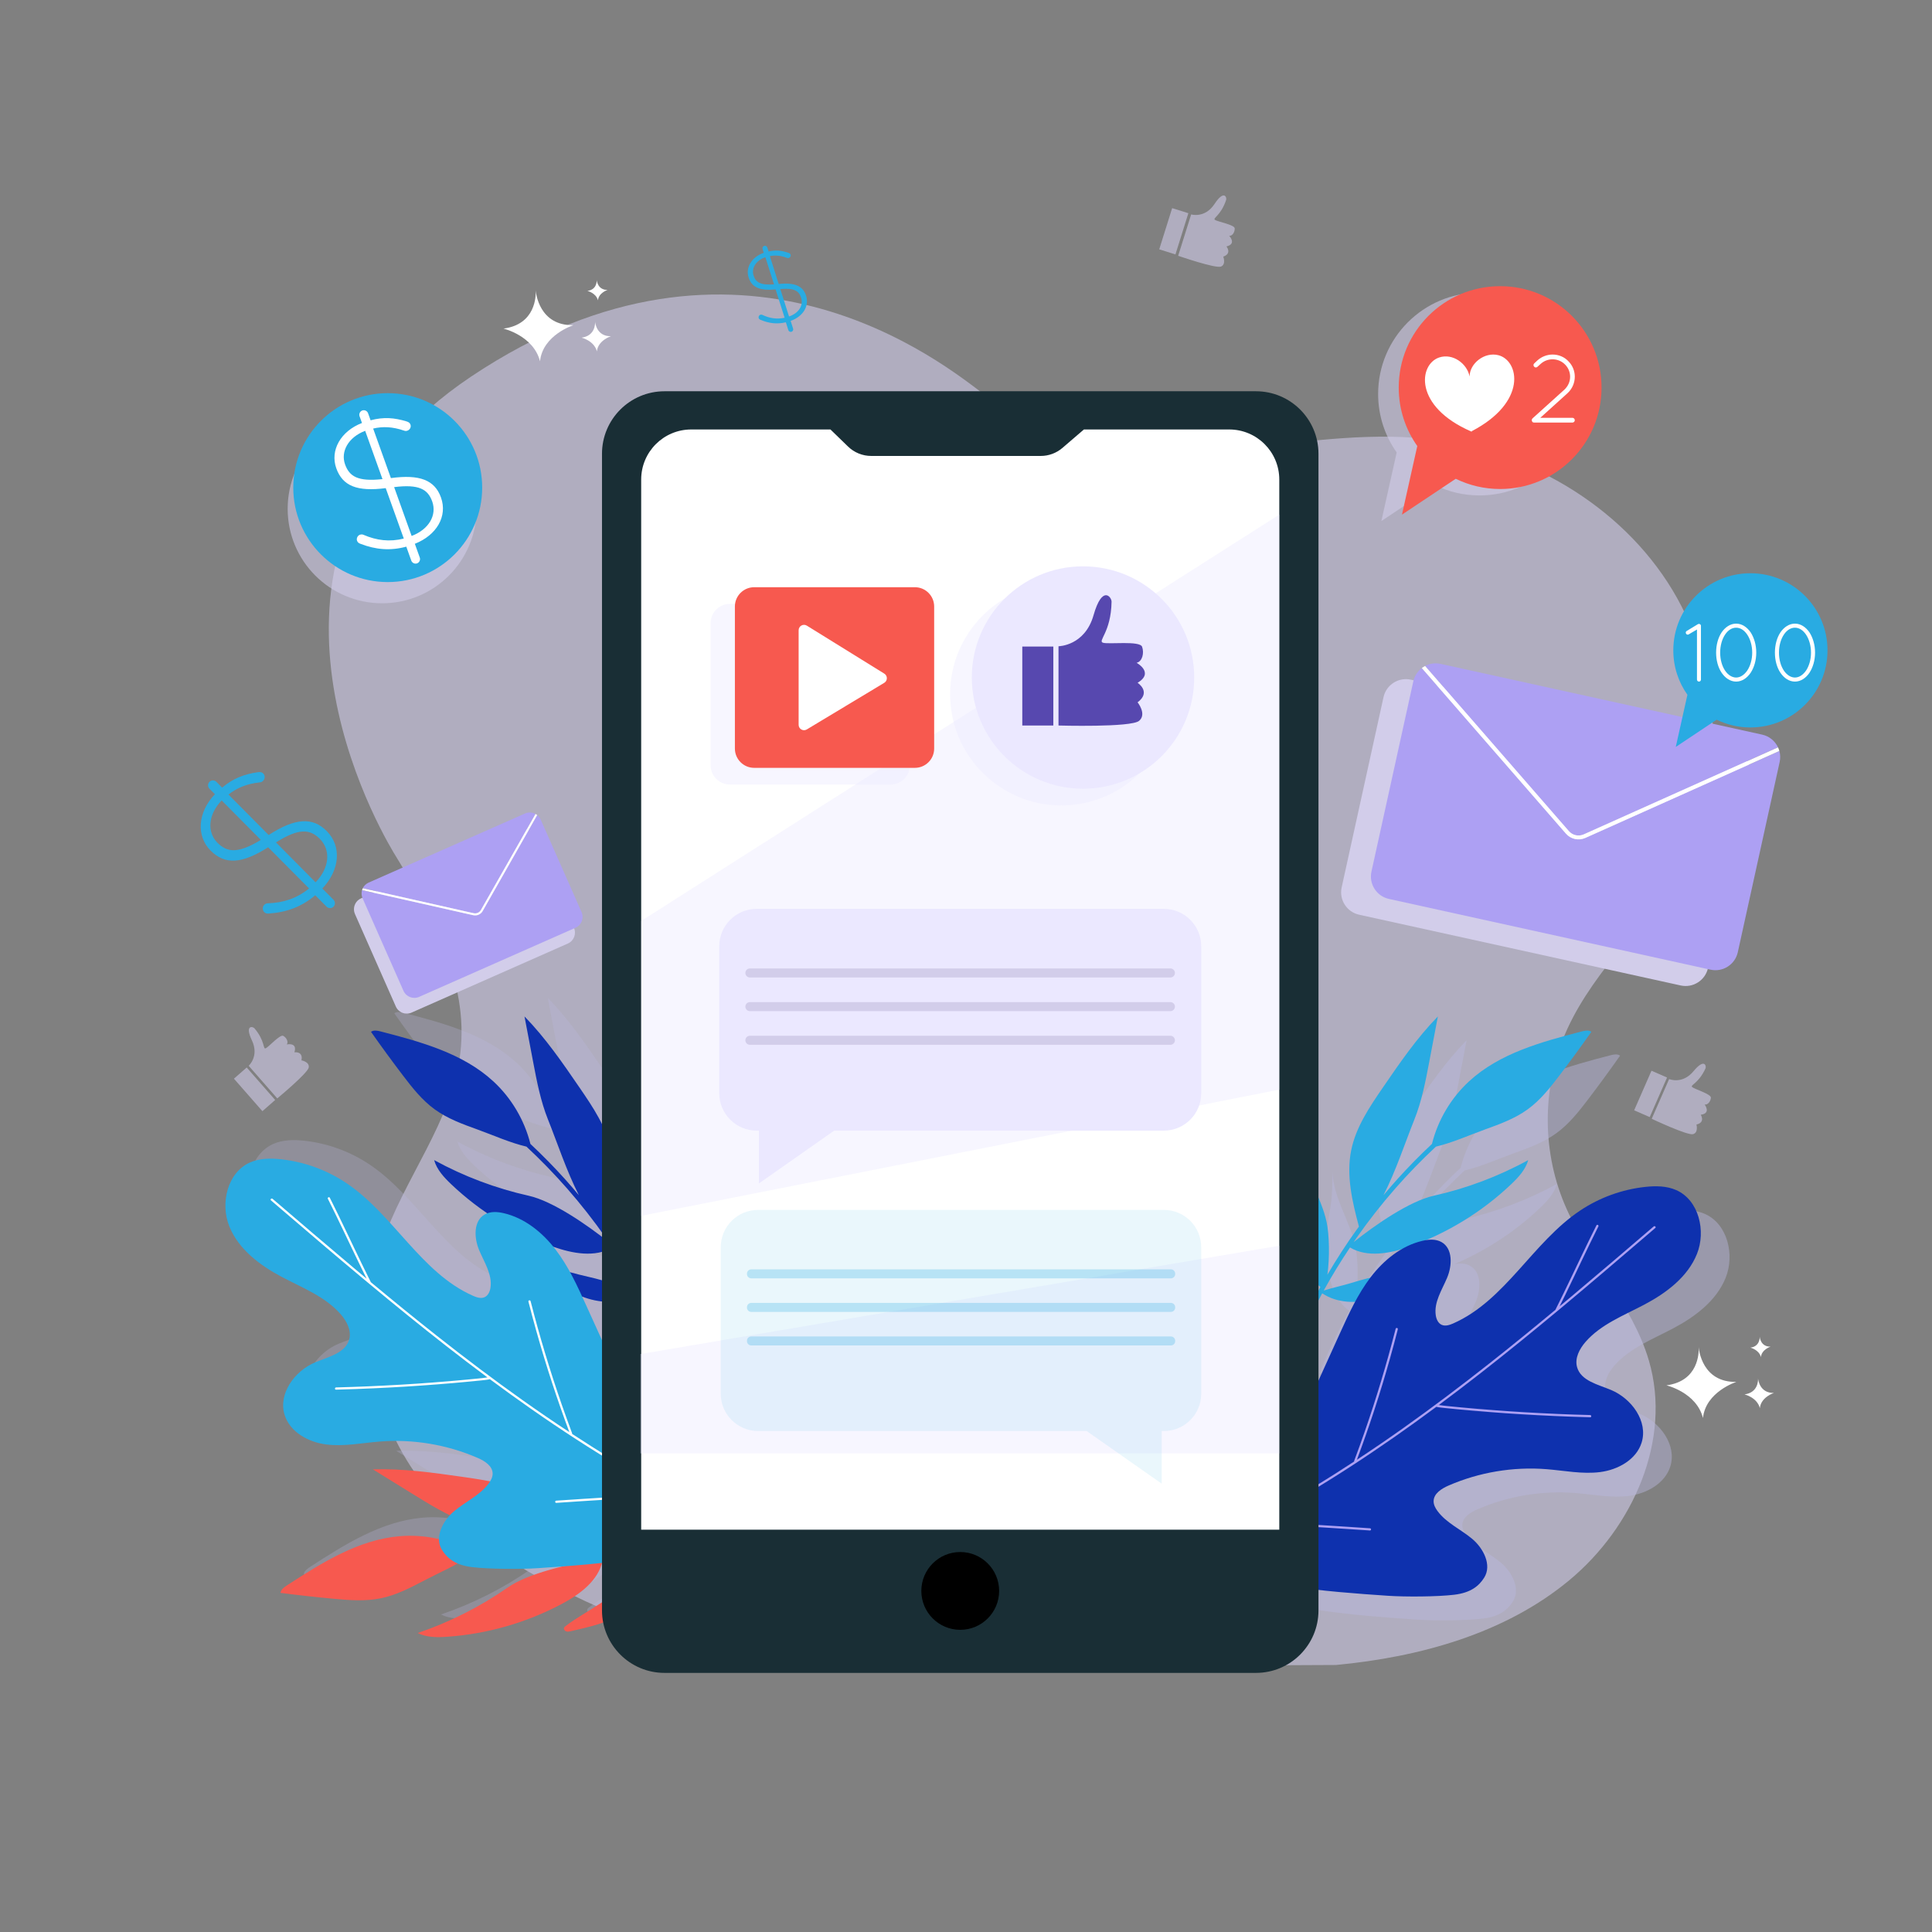 <?xml version="1.0" encoding="utf-8"?>
<!-- Generator: Adobe Illustrator 16.0.0, SVG Export Plug-In . SVG Version: 6.00 Build 0)  -->
<!DOCTYPE svg PUBLIC "-//W3C//DTD SVG 1.1//EN" "http://www.w3.org/Graphics/SVG/1.1/DTD/svg11.dtd">
<svg version="1.1" id="OBJECTS" xmlns="http://www.w3.org/2000/svg" xmlns:xlink="http://www.w3.org/1999/xlink" x="0px" y="0px"
	 width="500px" height="500px" viewBox="0 0 500 500" enable-background="new 0 0 500 500" xml:space="preserve">
<rect x="0" y="0" width="500" height="500" fill="#808080" stroke="none"/>
<g>
	<g opacity="0.59">
		<path fill="#D2CDEA" d="M435.105,223.548c12.344-22.522,10.447-51.393-3.583-72.928c-14.029-21.536-39.288-35.384-65.46-37.327
			c-32.233-2.394-66.73,11.606-95.86-1.981c-4.946-2.308-14.684-8.6-15.287-9.054c-10.712-8.08-63.368-51.311-132.92-4.846
			c-64.339,42.982-26.276,112.863-20.208,123.098c9.999,16.349,19.532,33.483,17.352,51.992
			c-2.088,17.718-14.642,32.522-20.346,49.478c-6.823,20.279-3.056,43.625,9.824,60.878c10.623,14.23,26.513,23.895,42.828,31.502
			c23.716,11.059,49.804,18.594,76.082,17.096l118.222-0.558c21.72-2.048,43.78-8.148,60.376-21.931s26.563-36.396,20.625-56.784
			c-4.294-14.743-15.928-26.414-21.87-40.604c-6.032-14.406-5.737-31.204,0.798-45.418
			C412.871,250.512,426.814,238.676,435.105,223.548z"/>
	</g>
	<g>
		<path opacity="0.46" fill="#BAB6DD" d="M441.236,314.165c-2.49-1.1-5.323-1.119-8.029-0.825
			c-5.989,0.65-11.814,2.765-16.825,6.108c-12.27,8.187-19.361,23.269-32.856,29.223c-0.956,0.422-2.07,0.79-3.018,0.349
			c-0.902-0.42-1.354-1.455-1.502-2.438c-0.514-3.392,1.59-6.543,2.924-9.703s1.537-7.581-1.449-9.269
			c-1.204-0.68-2.645-0.711-4.029-0.49c8.135-3.467,15.654-8.378,22.065-14.469c1.874-1.78,3.718-3.765,4.42-6.251
			c-7.676,4.206-15.946,7.323-24.488,9.23c-6.226,1.391-15.146,7.559-20.692,11.993c0.246-0.357,0.483-0.721,0.731-1.076
			c3.117-4.452,6.477-8.733,10.06-12.821c3.311-3.777,6.818-7.38,10.49-10.808c4.318-1.021,8.476-2.916,12.644-4.419
			c3.861-1.393,7.78-2.815,11.103-5.226c3.271-2.373,5.812-5.596,8.257-8.813c2.813-3.7,5.558-7.453,8.233-11.254
			c-0.698-0.512-1.667-0.317-2.505-0.1c-10.395,2.694-21.243,5.629-29.142,12.903c-4.685,4.315-8.062,10.025-9.607,16.202
			c-3.126,2.926-6.13,5.981-8.994,9.163c-1.211,1.345-2.388,2.72-3.55,4.107c3.222-6.31,5.563-13.521,7.981-19.55
			c1.925-4.801,2.901-9.92,3.867-15.001c0.741-3.903,1.483-7.807,2.225-11.71c-5.434,5.563-9.858,12.015-14.255,18.43
			c-3.446,5.03-6.972,10.239-8.178,16.217c-1.321,6.546,0.279,13.269,2.004,19.744c-0.169,0.231-0.345,0.458-0.513,0.691
			c-2.737,3.803-5.286,7.739-7.657,11.781c0.644-4.477,0.493-10.453-0.194-13.654c-1.409-6.557-5.749-12.438-5.864-19.145
			c-0.153,3.401-0.039,6.058-0.569,9.056c-0.979,5.533-1.53,11.224-0.574,16.76c0.667,3.865,2.286,7.849,5.409,10.124
			c-2.48,4.474-4.741,9.068-6.743,13.775c-0.269,0.63-0.533,1.263-0.793,1.896c-0.124,0.301,0.134,0.662,0.421,0.74
			c0.346,0.096,0.616-0.118,0.74-0.421c2.013-4.9,4.303-9.686,6.834-14.339c2.469,1.664,5.481,2.313,8.504,2.21
			c-1.416,2.638-2.668,5.376-3.905,8.104c-2.935,6.469-5.868,12.938-8.803,19.406c-0.813,1.793-1.998,3.853-3.964,3.954
			c-2.223,0.113-3.645-2.409-3.912-4.619c-0.582-4.806,1.616-9.685,0.726-14.443c-0.193-1.034-0.559-2.085-1.324-2.807
			c-2.016-1.898-5.331-0.526-7.496,1.199c-6.267,4.994-10.363,12.299-12.81,19.928c-2.447,7.63-7.631,24.711-2.938,35.619
			c16.591,7.135,36.971,8.645,52.953,9.726c4.415,0.298,12.771,0.265,17.163-0.272c4.25-0.521,6.354-2.242,7.723-4.419
			c2.047-3.254-0.185-7.606-3.137-10.068c-2.951-2.463-6.68-4.089-8.953-7.188c-0.543-0.74-1.003-1.598-0.999-2.515
			c0.009-1.986,2.05-3.276,3.872-4.067c7.936-3.449,16.724-4.917,25.35-4.236c4.627,0.366,9.267,1.338,13.871,0.751
			c4.604-0.587,9.355-3.198,10.739-7.629c1.72-5.502-2.59-11.398-7.908-13.62c-3.403-1.422-7.84-2.378-8.805-5.938
			c-0.622-2.293,0.624-4.688,2.183-6.482c3.981-4.584,9.912-6.851,15.278-9.692c5.667-3.002,11.167-7.124,13.566-13.071
			C448.989,324.762,447.104,316.755,441.236,314.165z M357.042,338.231c-1.831,0.57-4.896,1.242-7.034,1.931
			c2.102-3.814,4.377-7.532,6.803-11.148c3.914,2.333,8.868,1.786,13.374,0.44c-3.098,1.79-5.796,4.343-7.985,7.196
			c-0.046,0.06-0.088,0.123-0.134,0.184C360.536,337.207,359.137,337.579,357.042,338.231z"/>
		<g>
			<g>
				<path fill="#29ABE2" d="M409.339,266.938c-10.395,2.694-21.242,5.63-29.141,12.904c-4.685,4.314-8.063,10.024-9.608,16.202
					c-3.125,2.925-6.129,5.98-8.993,9.162c-1.211,1.345-2.389,2.72-3.551,4.107c3.222-6.31,5.563-13.52,7.981-19.55
					c1.926-4.801,2.902-9.92,3.867-15.001c0.742-3.903,1.483-7.807,2.226-11.71c-5.434,5.564-9.859,12.015-14.256,18.431
					c-3.446,5.029-6.972,10.238-8.178,16.216c-1.321,6.546,0.279,13.269,2.004,19.744c-0.169,0.231-0.345,0.459-0.513,0.691
					c-2.737,3.803-5.286,7.739-7.656,11.781c0.644-4.477,0.493-10.453-0.195-13.653c-1.409-6.558-5.748-12.439-5.863-19.145
					c-0.154,3.401-0.04,6.058-0.57,9.056c-0.978,5.532-1.529,11.223-0.574,16.759c0.667,3.865,2.286,7.849,5.409,10.124
					c-2.48,4.474-4.741,9.068-6.743,13.775c-0.269,0.63-0.532,1.263-0.793,1.896c-0.123,0.301,0.134,0.662,0.421,0.74
					c0.346,0.096,0.617-0.118,0.741-0.42c2.012-4.9,4.302-9.687,6.833-14.34c3.829,2.58,8.968,2.731,13.421,1.396
					c4.671-1.399,8.766-4.217,12.774-6.992c0.331-0.229,0.677-0.476,0.844-0.841s0.07-0.884-0.302-1.036
					c-0.19-0.079-0.406-0.047-0.61-0.012c-3.458,0.599-6.784,1.792-10.197,2.61c-3.457,0.828-5.012,1.14-8.504,2.227
					c-1.831,0.57-4.895,1.243-7.034,1.931c2.103-3.814,4.377-7.532,6.803-11.148c4.487,2.675,10.341,1.565,15.319-0.194
					c9.798-3.463,18.854-9.012,26.388-16.169c1.873-1.779,3.717-3.765,4.419-6.251c-7.675,4.206-15.946,7.324-24.488,9.23
					c-6.226,1.391-15.146,7.559-20.691,11.993c0.245-0.357,0.482-0.721,0.73-1.076c3.117-4.452,6.477-8.733,10.06-12.82
					c3.311-3.778,6.818-7.381,10.491-10.808c4.317-1.021,8.475-2.917,12.643-4.42c3.861-1.393,7.78-2.815,11.103-5.226
					c3.271-2.373,5.813-5.596,8.257-8.813c2.813-3.7,5.559-7.452,8.233-11.254C411.146,266.526,410.177,266.721,409.339,266.938z"/>
			</g>
			<g>
				<g>
					<path fill="#0E31AE" d="M306.266,403.261c-4.694-10.908,0.489-27.989,2.937-35.619c2.446-7.629,6.544-14.934,12.81-19.928
						c2.165-1.726,5.48-3.098,7.497-1.198c0.766,0.721,1.131,1.771,1.324,2.806c0.89,4.759-1.309,9.638-0.727,14.444
						c0.268,2.209,1.689,4.732,3.912,4.618c1.967-0.101,3.15-2.161,3.964-3.954c2.935-6.469,5.869-12.938,8.803-19.406
						c2.29-5.048,4.609-10.146,7.984-14.542c3.375-4.397,7.952-8.095,13.35-9.356c1.643-0.385,3.463-0.514,4.932,0.315
						c2.987,1.688,2.783,6.108,1.449,9.269s-3.437,6.312-2.924,9.703c0.149,0.984,0.6,2.019,1.502,2.438
						c0.948,0.442,2.062,0.073,3.018-0.349c13.495-5.954,20.587-21.036,32.856-29.223c5.012-3.343,10.836-5.458,16.825-6.108
						c2.707-0.294,5.539-0.274,8.03,0.825c5.866,2.591,7.753,10.597,5.354,16.544c-2.399,5.946-7.899,10.068-13.566,13.07
						c-5.366,2.842-11.296,5.108-15.278,9.692c-1.559,1.794-2.804,4.189-2.183,6.482c0.966,3.56,5.401,4.516,8.805,5.938
						c5.318,2.223,9.628,8.119,7.909,13.62c-1.385,4.431-6.136,7.042-10.74,7.629s-9.244-0.385-13.871-0.75
						c-8.626-0.682-17.414,0.787-25.35,4.235c-1.821,0.791-3.863,2.081-3.872,4.067c-0.004,0.918,0.456,1.774,0.999,2.515
						c2.274,3.1,6.002,4.725,8.953,7.188c2.952,2.463,5.185,6.814,3.138,10.068c-1.37,2.178-3.474,3.899-7.723,4.419
						c-4.393,0.537-12.749,0.571-17.164,0.272C343.235,411.906,322.855,410.396,306.266,403.261"/>
				</g>
				<path fill="#ADA0F3" d="M427.973,317.404c-7.033,6.027-14.066,12.055-21.162,18.01c-1.06,0.89-2.123,1.773-3.187,2.659
					c0.481-0.965,0.963-1.93,1.435-2.899c0.705-1.446,1.401-2.896,2.097-4.348c0.701-1.466,1.401-2.934,2.103-4.399
					c0.696-1.456,1.395-2.912,2.1-4.363c0.675-1.392,1.356-2.78,2.05-4.162c0.084-0.167,0.168-0.334,0.252-0.501
					c0.167-0.331-0.342-0.6-0.509-0.269c-0.691,1.371-1.37,2.749-2.043,4.13c-0.704,1.446-1.401,2.896-2.096,4.348
					c-0.702,1.466-1.401,2.934-2.103,4.399c-0.696,1.456-1.396,2.912-2.1,4.364c-0.676,1.391-1.357,2.779-2.051,4.161
					c-0.075,0.15-0.15,0.301-0.227,0.451c-5.675,4.719-11.394,9.385-17.189,13.954c-7.237,5.706-14.592,11.267-22.11,16.598
					c-3.973,2.817-7.995,5.565-12.064,8.241c1.574-4.224,3.069-8.476,4.471-12.759c1.454-4.442,2.813-8.915,4.078-13.415
					c0.709-2.522,1.388-5.054,2.037-7.592c0.092-0.359-0.47-0.482-0.562-0.124c-1.158,4.528-2.411,9.032-3.759,13.508
					c-1.342,4.453-2.776,8.877-4.304,13.27c-0.86,2.473-1.75,4.936-2.668,7.388c-0.024,0.063-0.029,0.131-0.019,0.193
					c-3.393,2.22-6.814,4.396-10.281,6.499c-7.762,4.712-15.718,9.103-23.833,13.177c-0.491-2.616-0.869-5.255-1.126-7.905
					c-0.264-2.73-0.402-5.475-0.415-8.219c-0.012-2.749,0.101-5.499,0.342-8.237c0.241-2.733,0.606-5.456,1.092-8.157
					c0.49-2.734,1.104-5.447,1.832-8.128c0.091-0.336,0.185-0.671,0.279-1.006c0.101-0.356-0.462-0.479-0.562-0.123
					c-0.761,2.688-1.408,5.41-1.931,8.155c-0.519,2.723-0.916,5.469-1.188,8.227c-0.271,2.749-0.419,5.511-0.438,8.273
					c-0.02,2.78,0.091,5.562,0.33,8.332c0.241,2.779,0.611,5.547,1.109,8.292c0.046,0.257,0.095,0.513,0.143,0.768
					c-0.229,0.114-0.453,0.235-0.683,0.349c-1.056,0.525-2.115,1.045-3.177,1.559c-0.332,0.161-0.02,0.645,0.31,0.484
					c1.312-0.635,2.61-1.294,3.913-1.946c0.016-0.002,0.032,0,0.047-0.004c0.05-0.016,0.087-0.044,0.116-0.077
					c2.845-1.425,5.676-2.876,8.479-4.38c1.96,0.137,3.921,0.268,5.881,0.394c1.923,0.124,3.847,0.244,5.77,0.363
					c1.905,0.117,3.81,0.233,5.715,0.351c1.919,0.118,3.838,0.237,5.757,0.36c1.957,0.125,3.914,0.254,5.871,0.389
					c0.254,0.018,0.509,0.035,0.763,0.054c0.155,0.011,0.28-0.161,0.272-0.303c-0.009-0.171-0.146-0.261-0.302-0.272
					c-1.975-0.138-3.949-0.269-5.924-0.396c-1.924-0.124-3.847-0.244-5.771-0.362c-1.904-0.118-3.809-0.233-5.714-0.351
					c-1.919-0.118-3.839-0.237-5.758-0.36c-1.876-0.12-3.752-0.245-5.627-0.374c3.975-2.147,7.909-4.368,11.795-6.674
					c7.983-4.736,15.767-9.807,23.377-15.12c3.645-2.545,7.248-5.147,10.819-7.794c0.769,0.174,1.568,0.241,2.35,0.324
					c0.967,0.104,1.935,0.194,2.902,0.286c2.786,0.266,5.575,0.508,8.365,0.728c2.791,0.219,5.584,0.414,8.378,0.586
					c2.795,0.172,5.59,0.32,8.387,0.444c2.797,0.125,5.595,0.226,8.393,0.304c0.352,0.01,0.703,0.019,1.055,0.027
					c0.369,0.01,0.339-0.564-0.03-0.574c-2.785-0.071-5.57-0.166-8.354-0.283c-2.797-0.119-5.593-0.261-8.388-0.427
					c-2.781-0.165-5.562-0.353-8.34-0.564s-5.556-0.447-8.33-0.706c-1.089-0.102-2.177-0.205-3.265-0.314
					c-0.829-0.083-1.662-0.169-2.485-0.301c3.643-2.708,7.25-5.463,10.828-8.256c6.658-5.199,13.211-10.532,19.706-15.935
					c0.027-0.015,0.052-0.035,0.074-0.062c0.575-0.479,1.154-0.954,1.729-1.435c7.08-5.911,14.093-11.902,21.097-17.903
					c0.866-0.742,1.732-1.484,2.599-2.228C428.677,317.554,428.251,317.166,427.973,317.404z"/>
			</g>
		</g>
	</g>
	<g>
		<path opacity="0.28" fill="#BAB6DD" d="M195.332,355.69c-2.447-7.63-6.544-14.935-12.81-19.929
			c-2.06-1.642-5.159-2.956-7.191-1.446c-1.015-2.043-2.07-4.065-3.176-6.061c3.123-2.275,4.742-6.259,5.409-10.124
			c0.955-5.537,0.403-11.228-0.574-16.76c-0.53-2.998-0.416-5.654-0.57-9.056c-0.116,6.706-4.455,12.588-5.864,19.145
			c-0.688,3.201-0.838,9.178-0.195,13.654c-2.371-4.042-4.919-7.979-7.657-11.781c-0.167-0.233-0.344-0.46-0.512-0.692
			c1.724-6.475,3.325-13.197,2.003-19.744c-1.206-5.977-4.731-11.186-8.178-16.216c-4.396-6.415-8.822-12.866-14.255-18.43
			c0.742,3.903,1.483,7.806,2.225,11.709c0.966,5.082,1.942,10.201,3.868,15.002c2.418,6.029,4.76,13.24,7.981,19.55
			c-1.162-1.388-2.34-2.763-3.551-4.108c-2.864-3.181-5.868-6.236-8.993-9.162c-1.546-6.177-4.924-11.887-9.608-16.202
			c-7.898-7.274-18.747-10.209-29.141-12.903c-0.838-0.218-1.807-0.412-2.505,0.1c2.675,3.801,5.42,7.554,8.233,11.254
			c2.445,3.217,4.987,6.438,8.257,8.812c3.322,2.411,7.241,3.834,11.103,5.227c4.168,1.503,8.325,3.398,12.643,4.419
			c3.672,3.428,7.18,7.03,10.491,10.808c3.583,4.088,6.942,8.368,10.059,12.821c0.249,0.355,0.486,0.719,0.731,1.075
			c-5.545-4.434-14.466-10.603-20.692-11.992c-8.542-1.907-16.813-5.024-24.488-9.23c0.703,2.486,2.546,4.471,4.419,6.251
			c2.9,2.755,6.03,5.266,9.336,7.517c-0.222,0.081-0.439,0.176-0.648,0.294c-2.987,1.688-2.784,6.107-1.449,9.268
			s3.437,6.312,2.924,9.703c-0.149,0.984-0.6,2.019-1.502,2.439c-0.948,0.441-2.062,0.072-3.018-0.35
			c-13.495-5.953-20.587-21.036-32.856-29.222c-5.011-3.344-10.836-5.459-16.825-6.109c-2.707-0.294-5.54-0.274-8.03,0.825
			c-5.866,2.591-7.753,10.597-5.354,16.544c2.399,5.946,7.899,10.068,13.566,13.07c5.366,2.843,11.296,5.108,15.279,9.692
			c1.558,1.794,2.804,4.189,2.182,6.482c-0.965,3.56-5.401,4.516-8.805,5.938c-5.318,2.223-9.628,8.119-7.909,13.62
			c1.385,4.431,6.136,7.042,10.74,7.629c4.604,0.587,9.244-0.385,13.871-0.75c8.626-0.682,17.414,0.787,25.35,4.235
			c1.822,0.792,3.863,2.081,3.872,4.067c0.003,0.719-0.281,1.398-0.664,2.016c-2.352-0.487-4.746-0.839-7.112-1.175
			c-7.7-1.096-15.445-2.193-23.218-1.948c3.378,2.091,6.756,4.183,10.135,6.273c3.196,1.979,6.413,3.962,9.789,5.601
			c-1.619,1.743-2.804,4.021-2.803,6.195c-3.337-0.777-6.791-1.059-10.206-0.77c-10.7,0.906-20.194,6.919-29.205,12.76
			c-0.727,0.471-1.525,1.053-1.62,1.913c4.61,0.598,9.231,1.109,13.86,1.537c4.023,0.372,8.116,0.676,12.075-0.131
			c4.022-0.82,7.719-2.747,11.354-4.652c2.816-1.476,5.775-2.814,8.58-4.371c1.012,0.433,2.205,0.763,3.667,0.941
			c4.392,0.537,12.749,0.571,17.164,0.272c2.034-0.138,4.14-0.282,6.298-0.444c-5.348,1.296-10.819,3.109-14.139,5.426
			c-7.178,5.008-15.065,8.997-23.353,11.812c2.308,1.163,5.017,1.146,7.594,0.967c10.367-0.716,20.576-3.641,29.75-8.522
			c4.484-2.387,9.063-5.779,10.349-10.587c0.725-0.077,1.453-0.158,2.183-0.241c3.618,0.6,7.215,1.321,10.779,2.188
			c-1.953,1.112-4.519,2.916-6.177,3.88c-3.161,1.84-4.441,2.775-7.388,4.763c-2.91,1.963-6.037,3.608-8.815,5.753
			c-0.164,0.127-0.333,0.265-0.404,0.458c-0.139,0.377,0.178,0.799,0.561,0.922c0.382,0.124,0.797,0.036,1.189-0.053
			c4.754-1.08,9.599-2.194,13.787-4.69c3.994-2.381,7.355-6.271,8.041-10.836c5.141,1.278,10.216,2.824,15.188,4.653
			c0.307,0.112,0.647,0.057,0.811-0.262c0.136-0.265,0.044-0.698-0.262-0.811c-0.643-0.237-1.288-0.469-1.933-0.697
			c-4.823-1.705-9.737-3.145-14.71-4.34c0.091-0.812,0.062-1.623-0.034-2.432c8.149-1.405,16.268-3.461,23.639-6.631
			C202.961,380.4,197.778,363.319,195.332,355.69z M174.461,335.272c-0.392,0.627-0.624,1.363-0.761,2.097
			c-0.89,4.759,1.308,9.638,0.726,14.444c-0.268,2.209-1.689,4.732-3.912,4.618c-1.966-0.101-3.15-2.161-3.964-3.954
			c-2.934-6.469-5.869-12.938-8.803-19.406c-0.349-0.769-0.7-1.538-1.054-2.307c0.52,0.195,1.045,0.379,1.58,0.539
			c4.454,1.335,9.592,1.184,13.421-1.396C172.657,331.675,173.571,333.468,174.461,335.272z M164.5,318.042
			c2.426,3.616,4.701,7.334,6.803,11.147c-2.139-0.688-5.203-1.359-7.034-1.93c-3.492-1.087-5.046-1.398-8.503-2.228
			c-0.738-0.177-1.471-0.376-2.203-0.578c-1.131-2.062-2.366-4.059-3.799-5.925c-0.171-0.224-0.348-0.443-0.525-0.663
			C154.205,319.614,160.03,320.707,164.5,318.042z M171.135,399.571c-1.026-0.221-2.055-0.427-3.084-0.627
			c0.615-0.082,1.233-0.175,1.85-0.264C170.316,398.991,170.729,399.294,171.135,399.571z"/>
		<g>
			<g>
				<path fill="#0E31AE" d="M98.521,266.938c10.395,2.694,21.243,5.63,29.141,12.904c4.685,4.314,8.062,10.024,9.608,16.202
					c3.125,2.925,6.129,5.98,8.994,9.162c1.211,1.345,2.388,2.72,3.55,4.107c-3.222-6.31-5.563-13.52-7.981-19.55
					c-1.926-4.801-2.902-9.92-3.868-15.001c-0.741-3.903-1.483-7.807-2.225-11.71c5.433,5.564,9.859,12.015,14.255,18.431
					c3.447,5.029,6.972,10.238,8.178,16.216c1.321,6.546-0.279,13.269-2.003,19.744c0.169,0.231,0.345,0.459,0.512,0.691
					c2.738,3.803,5.286,7.739,7.657,11.781c-0.644-4.477-0.493-10.453,0.195-13.653c1.409-6.558,5.749-12.439,5.864-19.145
					c0.154,3.401,0.04,6.058,0.57,9.056c0.978,5.532,1.53,11.223,0.574,16.759c-0.667,3.865-2.287,7.849-5.409,10.124
					c2.48,4.474,4.741,9.068,6.743,13.775c0.268,0.63,0.533,1.263,0.792,1.896c0.124,0.301-0.134,0.662-0.42,0.74
					c-0.346,0.096-0.617-0.118-0.741-0.42c-2.012-4.9-4.302-9.687-6.833-14.34c-3.829,2.58-8.967,2.731-13.421,1.396
					c-4.67-1.399-8.765-4.217-12.774-6.992c-0.331-0.229-0.676-0.476-0.843-0.841c-0.167-0.365-0.071-0.884,0.301-1.036
					c0.191-0.079,0.407-0.047,0.61-0.012c3.459,0.599,6.784,1.792,10.198,2.61c3.457,0.828,5.011,1.14,8.503,2.227
					c1.832,0.57,4.895,1.243,7.035,1.931c-2.103-3.814-4.377-7.532-6.803-11.148c-4.487,2.675-10.34,1.565-15.319-0.194
					c-9.798-3.463-18.853-9.012-26.387-16.169c-1.874-1.779-3.717-3.765-4.42-6.251c7.676,4.206,15.946,7.324,24.489,9.23
					c6.226,1.391,15.146,7.559,20.692,11.993c-0.246-0.357-0.483-0.721-0.731-1.076c-3.117-4.452-6.477-8.733-10.059-12.82
					c-3.311-3.778-6.818-7.381-10.491-10.808c-4.318-1.021-8.475-2.917-12.644-4.42c-3.861-1.393-7.78-2.815-11.103-5.226
					c-3.27-2.373-5.812-5.596-8.257-8.813c-2.813-3.7-5.558-7.452-8.233-11.254C96.715,266.526,97.684,266.721,98.521,266.938z"/>
			</g>
			<g>
				<path fill="#F7594F" d="M74.214,410.327c9.011-5.841,18.505-11.854,29.205-12.759c6.346-0.537,12.837,0.832,18.436,3.867
					c4.269-0.327,8.55-0.477,12.831-0.438c1.81,0.017,3.619,0.078,5.427,0.159c-6.828-1.89-13.725-5.036-19.804-7.328
					c-4.84-1.825-9.273-4.565-13.671-7.288c-3.378-2.091-6.756-4.182-10.135-6.273c7.773-0.244,15.519,0.854,23.218,1.948
					c6.037,0.858,12.258,1.78,17.479,4.931c5.718,3.45,9.592,9.174,13.199,14.82c0.285,0.032,0.571,0.056,0.856,0.09
					c4.653,0.552,9.277,1.334,13.858,2.317c-3.734-2.551-8.038-6.7-9.932-9.371c-3.881-5.47-5.284-12.643-10.148-17.26
					c2.611,2.186,4.492,4.064,7.06,5.7c4.739,3.018,9.306,6.457,12.741,10.902c2.398,3.104,4.24,6.989,3.807,10.829
					c4.973,1.194,9.888,2.634,14.71,4.339c0.646,0.229,1.291,0.461,1.933,0.697c0.306,0.112,0.398,0.546,0.262,0.811
					c-0.164,0.319-0.504,0.375-0.811,0.262c-4.972-1.828-10.047-3.375-15.188-4.653c-0.686,4.566-4.047,8.456-8.041,10.836
					c-4.188,2.497-9.032,3.611-13.787,4.69c-0.392,0.089-0.807,0.178-1.189,0.054c-0.383-0.124-0.699-0.545-0.561-0.923
					c0.071-0.193,0.241-0.331,0.404-0.457c2.779-2.146,5.906-3.79,8.816-5.753c2.947-1.988,4.227-2.923,7.388-4.763
					c1.658-0.965,4.224-2.769,6.177-3.881c-4.232-1.027-8.509-1.864-12.814-2.52c-1.061,5.115-5.834,8.68-10.497,11.16
					c-9.174,4.882-19.383,7.807-29.75,8.523c-2.578,0.178-5.287,0.195-7.595-0.967c8.288-2.815,16.175-6.805,23.354-11.813
					c5.231-3.649,15.807-6.057,22.823-7.147c-0.429-0.061-0.857-0.131-1.287-0.188c-5.389-0.712-10.814-1.128-16.249-1.25
					c-5.021-0.112-10.048,0.038-15.056,0.429c-3.67,2.493-7.877,4.276-11.802,6.332c-3.636,1.905-7.333,3.833-11.355,4.652
					c-3.959,0.807-8.052,0.503-12.075,0.131c-4.629-0.427-9.25-0.939-13.859-1.536C72.689,411.381,73.488,410.798,74.214,410.327z"
					/>
			</g>
			<g>
				<g>
					<path fill="#29ABE2" d="M192.247,396.111c4.694-10.908-0.49-27.989-2.937-35.618c-2.447-7.63-6.544-14.935-12.81-19.928
						c-2.166-1.726-5.481-3.098-7.497-1.199c-0.766,0.722-1.131,1.772-1.324,2.806c-0.89,4.76,1.308,9.638,0.727,14.444
						c-0.268,2.21-1.689,4.732-3.913,4.618c-1.966-0.101-3.15-2.16-3.964-3.953c-2.934-6.469-5.869-12.938-8.803-19.407
						c-2.29-5.047-4.609-10.145-7.984-14.542c-3.375-4.396-7.952-8.095-13.349-9.356c-1.643-0.384-3.463-0.514-4.932,0.316
						c-2.987,1.688-2.783,6.108-1.449,9.269c1.334,3.16,3.438,6.311,2.924,9.702c-0.149,0.984-0.6,2.019-1.502,2.439
						c-0.948,0.441-2.061,0.072-3.018-0.35c-13.495-5.953-20.587-21.035-32.856-29.222c-5.011-3.344-10.836-5.459-16.825-6.109
						c-2.707-0.294-5.54-0.274-8.03,0.825c-5.866,2.591-7.753,10.597-5.354,16.544c2.399,5.947,7.899,10.069,13.566,13.07
						c5.366,2.843,11.296,5.108,15.279,9.693c1.558,1.793,2.804,4.188,2.182,6.481c-0.965,3.56-5.401,4.516-8.805,5.938
						c-5.318,2.223-9.628,8.119-7.909,13.621c1.385,4.43,6.136,7.042,10.74,7.628c4.604,0.587,9.245-0.385,13.872-0.75
						c8.626-0.682,17.414,0.787,25.35,4.235c1.821,0.792,3.862,2.081,3.872,4.067c0.004,0.918-0.456,1.775-0.999,2.515
						c-2.274,3.1-6.002,4.726-8.954,7.188c-2.952,2.463-5.184,6.815-3.137,10.069c1.37,2.177,3.473,3.898,7.723,4.418
						c4.392,0.537,12.749,0.571,17.164,0.272C155.277,404.757,175.657,403.246,192.247,396.111"/>
				</g>
				<path fill="#FFFFFF" d="M70.54,310.255c7.033,6.028,14.067,12.056,21.162,18.01c1.06,0.89,2.124,1.774,3.187,2.66
					c-0.481-0.966-0.962-1.931-1.435-2.899c-0.704-1.447-1.401-2.896-2.096-4.348c-0.702-1.467-1.401-2.934-2.103-4.4
					c-0.696-1.456-1.395-2.911-2.1-4.363c-0.675-1.392-1.356-2.779-2.05-4.162c-0.083-0.167-0.167-0.334-0.252-0.501
					c-0.167-0.33,0.342-0.599,0.509-0.269c0.692,1.372,1.371,2.749,2.043,4.13c0.705,1.447,1.402,2.896,2.096,4.348
					c0.702,1.467,1.401,2.934,2.103,4.4c0.697,1.456,1.395,2.911,2.1,4.363c0.675,1.392,1.357,2.779,2.05,4.162
					c0.075,0.149,0.151,0.3,0.227,0.45c5.675,4.719,11.394,9.385,17.19,13.954c7.237,5.707,14.591,11.267,22.11,16.598
					c3.973,2.817,7.996,5.565,12.065,8.241c-1.574-4.223-3.07-8.476-4.472-12.759c-1.454-4.442-2.813-8.915-4.078-13.414
					c-0.709-2.523-1.388-5.054-2.037-7.593c-0.091-0.358,0.47-0.481,0.562-0.123c1.158,4.528,2.411,9.032,3.759,13.507
					c1.341,4.453,2.776,8.878,4.304,13.271c0.86,2.473,1.75,4.935,2.668,7.387c0.024,0.064,0.029,0.131,0.019,0.194
					c3.393,2.22,6.814,4.396,10.281,6.499c7.762,4.712,15.718,9.102,23.833,13.177c0.491-2.617,0.869-5.255,1.126-7.905
					c0.264-2.731,0.403-5.475,0.415-8.219c0.012-2.749-0.101-5.499-0.342-8.237c-0.241-2.733-0.606-5.456-1.091-8.157
					c-0.491-2.734-1.104-5.447-1.832-8.129c-0.091-0.335-0.185-0.67-0.279-1.005c-0.101-0.356,0.461-0.479,0.562-0.124
					c0.76,2.689,1.407,5.41,1.93,8.156c0.519,2.723,0.916,5.468,1.187,8.226c0.271,2.75,0.419,5.511,0.438,8.273
					c0.02,2.78-0.091,5.563-0.33,8.332c-0.241,2.779-0.611,5.548-1.109,8.293c-0.046,0.256-0.095,0.512-0.143,0.768
					c0.229,0.114,0.454,0.234,0.683,0.349c1.056,0.524,2.115,1.044,3.177,1.559c0.333,0.161,0.02,0.645-0.31,0.484
					c-1.311-0.635-2.61-1.295-3.913-1.946c-0.016-0.002-0.032,0-0.047-0.005c-0.05-0.016-0.087-0.044-0.117-0.077
					c-2.844-1.425-5.675-2.876-8.479-4.38c-1.96,0.137-3.92,0.268-5.881,0.395c-1.923,0.124-3.846,0.244-5.77,0.362
					c-1.905,0.118-3.81,0.233-5.714,0.351c-1.919,0.118-3.838,0.237-5.757,0.36c-1.958,0.125-3.914,0.255-5.871,0.39
					c-0.254,0.018-0.509,0.035-0.763,0.053c-0.155,0.011-0.28-0.16-0.272-0.302c0.009-0.171,0.147-0.262,0.302-0.272
					c1.974-0.138,3.949-0.27,5.924-0.396c1.923-0.125,3.847-0.245,5.77-0.363c1.904-0.117,3.809-0.233,5.714-0.351
					c1.919-0.118,3.838-0.237,5.758-0.36c1.876-0.12,3.751-0.244,5.627-0.373c-3.975-2.148-7.91-4.368-11.795-6.674
					c-7.983-4.736-15.766-9.807-23.377-15.121c-3.645-2.544-7.248-5.147-10.819-7.794c-0.769,0.174-1.569,0.241-2.35,0.325
					c-0.966,0.103-1.935,0.193-2.902,0.286c-2.787,0.266-5.575,0.508-8.366,0.727c-2.791,0.219-5.584,0.414-8.378,0.586
					c-2.794,0.172-5.59,0.32-8.387,0.445c-2.796,0.124-5.594,0.226-8.393,0.303c-0.352,0.01-0.703,0.019-1.054,0.028
					c-0.37,0.009-0.339-0.565,0.03-0.575c2.786-0.071,5.571-0.165,8.354-0.283c2.797-0.118,5.593-0.261,8.388-0.426
					c2.781-0.165,5.562-0.354,8.34-0.565c2.779-0.212,5.556-0.447,8.331-0.706c1.088-0.102,2.177-0.205,3.264-0.314
					c0.83-0.083,1.662-0.169,2.486-0.301c-3.643-2.708-7.25-5.462-10.828-8.256c-6.659-5.199-13.211-10.532-19.707-15.934
					c-0.027-0.015-0.052-0.035-0.074-0.062c-0.576-0.479-1.154-0.955-1.729-1.435c-7.08-5.912-14.092-11.903-21.096-17.904
					c-0.867-0.742-1.733-1.484-2.599-2.227C69.836,310.404,70.262,310.018,70.54,310.255z"/>
			</g>
		</g>
	</g>
	<g>
		<path fill="#D2CDEA" d="M137.054,215.015c-0.137-0.108-0.283-0.203-0.435-0.286c-0.812-0.443-1.811-0.521-2.722-0.118
			l-40.462,17.88c-0.689,0.305-1.211,0.832-1.519,1.46c-0.078,0.157-0.141,0.321-0.19,0.49c-0.198,0.674-0.17,1.419,0.137,2.112
			l10.579,23.939c0.688,1.556,2.506,2.26,4.062,1.572l40.462-17.88c1.556-0.688,2.26-2.506,1.572-4.062l-10.579-23.939
			C137.749,215.709,137.434,215.315,137.054,215.015z"/>
		<g>
			<path fill="#ADA0F3" d="M124.915,235.767c-0.246,0.434-0.615,0.759-1.045,0.949c-0.429,0.19-0.919,0.244-1.405,0.134
				l-28.766-6.486c-0.198,0.674-0.17,1.419,0.136,2.112l10.579,23.939c0.688,1.556,2.506,2.26,4.062,1.572l40.462-17.881
				c1.556-0.688,2.26-2.506,1.572-4.062l-10.579-23.939c-0.209-0.474-0.525-0.867-0.905-1.168L124.915,235.767z"/>
			<path fill="#ADA0F3" d="M124.464,235.51l14.128-24.858c-0.811-0.443-1.811-0.521-2.722-0.118l-40.463,17.88
				c-0.689,0.305-1.21,0.832-1.519,1.46l28.69,6.469C123.328,236.512,124.084,236.177,124.464,235.51z"/>
			<path fill="#FFFFFF" d="M123.87,236.715c0.43-0.189,0.799-0.515,1.045-0.949l14.112-24.829c-0.137-0.108-0.283-0.203-0.435-0.286
				l-14.128,24.858c-0.379,0.667-1.136,1.001-1.885,0.833l-28.69-6.469c-0.077,0.157-0.141,0.321-0.19,0.489l28.766,6.486
				C122.951,236.959,123.441,236.905,123.87,236.715z"/>
		</g>
	</g>
	<g>
		<g>
			<path fill="#D2CDEA" d="M452.791,198.434c-0.089-0.324-0.209-0.637-0.35-0.939c-0.756-1.613-2.221-2.872-4.095-3.284
				l-83.223-18.311c-1.418-0.312-2.829-0.086-4.022,0.538c-0.299,0.157-0.584,0.339-0.853,0.544
				c-1.076,0.822-1.88,2.011-2.194,3.438l-10.833,49.238c-0.704,3.2,1.319,6.365,4.52,7.069l83.223,18.311
				c3.2,0.704,6.365-1.319,7.069-4.519l10.833-49.238C453.08,200.304,453.039,199.334,452.791,198.434z"/>
			<g>
				<path fill="#ADA0F3" d="M410.298,216.846c-0.876,0.393-1.82,0.478-2.704,0.283c-0.883-0.194-1.705-0.668-2.335-1.392
					l-37.3-42.841c-1.076,0.821-1.88,2.011-2.194,3.437l-10.833,49.238c-0.704,3.2,1.319,6.365,4.52,7.069l83.223,18.311
					c3.2,0.704,6.364-1.319,7.068-4.52l10.834-49.238c0.214-0.975,0.173-1.945-0.075-2.845L410.298,216.846z"/>
				<path fill="#ADA0F3" d="M409.889,215.933l50.262-22.524c-0.755-1.613-2.22-2.873-4.094-3.285l-83.223-18.311
					c-1.419-0.313-2.829-0.086-4.022,0.538l37.201,42.729C406.983,216.194,408.54,216.537,409.889,215.933z"/>
				<path fill="#FFFFFF" d="M407.594,217.129c0.884,0.194,1.828,0.109,2.704-0.283l50.203-22.498
					c-0.09-0.324-0.209-0.637-0.351-0.939l-50.262,22.524c-1.349,0.604-2.905,0.262-3.876-0.853l-37.201-42.729
					c-0.299,0.157-0.584,0.339-0.853,0.544l37.3,42.841C405.889,216.461,406.711,216.935,407.594,217.129z"/>
			</g>
		</g>
		<g>
			<path fill="#29ABE2" d="M453.005,148.356c-11.021,0-19.954,8.934-19.954,19.954c0,4.284,1.354,8.248,3.651,11.499l-3.014,13.497
				l10.579-7.053c2.64,1.288,5.604,2.012,8.737,2.012c11.021,0,19.954-8.934,19.954-19.954
				C472.959,157.291,464.025,148.356,453.005,148.356z"/>
			<g>
				<path fill="#FFFFFF" d="M439.176,162.917l-2.121,1.243c-0.063,0.042-0.172,0.086-0.257,0.086c-0.193,0-0.364-0.107-0.45-0.257
					c-0.15-0.279-0.064-0.579,0.192-0.707l2.893-1.757c0.236-0.129,0.579-0.043,0.708,0.192c0.063,0.129,0.085,0.257,0.063,0.386
					v13.777c0,0.279-0.214,0.514-0.514,0.514c-0.278,0-0.515-0.235-0.515-0.514V162.917z"/>
				<path fill="#FFFFFF" d="M444.128,168.895c0-2.014,0.513-3.856,1.435-5.249c0.922-1.329,2.229-2.25,3.75-2.25
					s2.828,0.921,3.749,2.25c0.899,1.393,1.457,3.235,1.457,5.249s-0.558,3.856-1.457,5.228c-0.921,1.35-2.228,2.271-3.749,2.271
					s-2.828-0.921-3.75-2.271C444.641,172.751,444.128,170.909,444.128,168.895z M445.178,168.895c0,1.843,0.492,3.493,1.264,4.65
					c0.771,1.135,1.8,1.8,2.871,1.8s2.078-0.665,2.871-1.8c0.771-1.157,1.285-2.807,1.285-4.65c0-1.842-0.515-3.492-1.285-4.649
					c-0.793-1.179-1.8-1.8-2.871-1.8s-2.1,0.622-2.871,1.8C445.67,165.402,445.178,167.052,445.178,168.895z"/>
				<path fill="#FFFFFF" d="M459.345,168.895c0-2.014,0.514-3.856,1.435-5.249c0.922-1.329,2.229-2.25,3.75-2.25
					s2.828,0.921,3.749,2.25c0.9,1.393,1.457,3.235,1.457,5.249s-0.557,3.856-1.457,5.228c-0.921,1.35-2.228,2.271-3.749,2.271
					s-2.828-0.921-3.75-2.271C459.858,172.751,459.345,170.909,459.345,168.895z M460.395,168.895c0,1.843,0.492,3.493,1.264,4.65
					c0.771,1.135,1.8,1.8,2.871,1.8s2.078-0.665,2.871-1.8c0.771-1.157,1.285-2.807,1.285-4.65c0-1.842-0.515-3.492-1.285-4.649
					c-0.793-1.179-1.8-1.8-2.871-1.8s-2.1,0.622-2.871,1.8C460.887,165.402,460.395,167.052,460.395,168.895z"/>
			</g>
		</g>
	</g>
	<g opacity="0.59">
		<path fill="#D2CDEA" d="M304.911,66.198l3.36-10.707c0,0,3.561,1.081,6.049-2.707c2.489-3.788,3.21-1.671,3.008-1.062
			c-1.378,4.155-3.593,4.704-2.89,5.185s5.065,1.255,5.104,2.196s-0.593,2.01-1.423,1.933c0,0,2.021,2.081-0.713,2.746
			c0,0,1.511,1.811-0.828,2.637c0,0,0.786,1.992-0.582,2.566C314.628,69.558,304.911,66.198,304.911,66.198z"/>
		
			<rect x="301.593" y="54.397" transform="matrix(0.954 0.299 -0.299 0.954 31.898 -88.207)" fill="#D2CDEA" width="4.395" height="11.18"/>
	</g>
	<g opacity="0.59">
		<path fill="#D2CDEA" d="M71.752,284.265l-7.394-8.441c0,0,2.775-2.479,0.836-6.574c-1.939-4.097,0.244-3.61,0.659-3.121
			c2.83,3.339,2.146,5.517,2.923,5.166c0.777-0.351,3.708-3.673,4.532-3.216c0.824,0.456,1.407,1.553,0.909,2.221
			c0,0,2.829-0.643,1.974,2.038c0,0,2.333-0.348,1.821,2.079c0,0,2.11,0.366,1.888,1.833S71.752,284.265,71.752,284.265z"/>
		
			<rect x="63.668" y="276.4" transform="matrix(0.752 -0.659 0.659 0.752 -169.483 113.266)" fill="#D2CDEA" width="4.394" height="11.18"/>
	</g>
	<g opacity="0.59">
		<path fill="#D2CDEA" d="M427.464,289.541l4.505-10.277c0,0,3.422,1.461,6.308-2.033c2.887-3.494,3.373-1.312,3.105-0.729
			c-1.821,3.98-4.084,4.285-3.437,4.84c0.646,0.555,4.899,1.799,4.836,2.738s-0.809,1.934-1.626,1.767c0,0,1.783,2.288-1.007,2.651
			c0,0,1.305,1.965-1.11,2.532c0,0,0.565,2.065-0.857,2.487C436.758,293.938,427.464,289.541,427.464,289.541z"/>
		
			<rect x="424.828" y="277.655" transform="matrix(0.916 0.401 -0.401 0.916 149.601 -147.585)" fill="#D2CDEA" width="4.394" height="11.181"/>
	</g>
	<g>
		<circle opacity="0.59" fill="#D2CDEA" cx="98.894" cy="131.682" r="24.446"/>
		<g>
			<circle fill="#29ABE2" cx="100.343" cy="126.195" r="24.446"/>
			<g>
				<path fill="#FFFFFF" d="M93.76,106.232c0.595-0.213,1.279,0.11,1.493,0.706l0.656,1.832c3.396-0.906,6.171-0.66,9.3,0.286
					c0.527,0.172,0.854,0.365,1.018,0.823c0.229,0.641-0.139,1.342-0.78,1.571c-0.275,0.099-0.52,0.135-0.939-0.025
					c-2.884-0.982-5.41-1.111-7.936-0.516l4.594,12.822c7.485-1.028,11.351,0.532,12.959,5.02c1.739,4.854-1.106,9.749-6.765,11.982
					l1.28,3.572c0.213,0.595-0.11,1.279-0.705,1.493s-1.279-0.11-1.493-0.706l-1.296-3.618c-4.099,1.107-7.875,0.807-11.895-0.75
					c-0.418-0.16-0.7-0.37-0.848-0.782c-0.213-0.595,0.14-1.341,0.735-1.555c0.412-0.147,0.752-0.063,0.939,0.025
					c3.417,1.463,6.719,1.882,10.422,0.968l-4.675-13.051c-7.41,0.95-11.152-0.552-12.792-5.131
					c-1.657-4.625,1.11-9.594,6.647-11.733l-0.624-1.74C92.841,107.129,93.165,106.445,93.76,106.232z M98.986,123.994
					l-4.479-12.501c-4.409,1.683-6.388,5.389-5.207,8.686C90.417,123.292,92.571,124.691,98.986,123.994z M102.002,126.065
					l4.528,12.639c4.546-1.732,6.571-5.454,5.325-8.934C110.723,126.61,108.431,125.261,102.002,126.065z"/>
			</g>
		</g>
	</g>
	<g>
		<path fill="#29ABE2" d="M54.214,202.331c0.486-0.482,1.306-0.479,1.79,0.007l1.485,1.497c2.917-2.45,5.754-3.484,9.26-3.994
			c0.596-0.072,1.006-0.034,1.378,0.341c0.52,0.523,0.479,1.38-0.044,1.901c-0.225,0.223-0.449,0.371-0.933,0.407
			c-3.282,0.361-5.821,1.396-8.026,3.14l10.401,10.475c6.875-4.449,11.387-4.694,15.027-1.028
			c3.938,3.965,3.394,10.077-1.134,14.871l2.897,2.917c0.483,0.487,0.48,1.307-0.006,1.79s-1.307,0.48-1.79-0.006l-2.935-2.956
			c-3.515,2.97-7.359,4.41-12.021,4.729c-0.484,0.036-0.857-0.04-1.191-0.377c-0.483-0.486-0.479-1.381,0.006-1.864
			c0.337-0.334,0.71-0.408,0.934-0.407c4.026-0.135,7.46-1.241,10.675-3.839l-10.586-10.662c-6.837,4.337-11.2,4.583-14.915,0.841
			c-3.752-3.778-3.32-9.928,1.133-14.572l-1.412-1.422C53.725,203.634,53.728,202.814,54.214,202.331z M67.507,217.365
			l-10.141-10.213c-3.554,3.678-3.794,8.225-1.12,10.919C58.772,220.614,61.529,220.997,67.507,217.365z M71.419,218.012
			l10.252,10.325c3.667-3.79,3.944-8.374,1.121-11.217C80.229,214.54,77.359,214.268,71.419,218.012z"/>
	</g>
	<g>
		<path fill="#29ABE2" d="M197.771,63.636c0.334-0.106,0.708,0.087,0.814,0.421l0.327,1.029c1.902-0.435,3.436-0.242,5.152,0.345
			c0.289,0.106,0.467,0.22,0.548,0.478c0.115,0.36-0.104,0.741-0.464,0.855c-0.154,0.049-0.291,0.064-0.521-0.033
			c-1.58-0.603-2.978-0.725-4.391-0.446l2.29,7.204c4.172-0.419,6.285,0.524,7.086,3.045c0.867,2.727-0.81,5.385-3.993,6.51
			l0.638,2.007c0.106,0.334-0.087,0.708-0.421,0.814c-0.334,0.106-0.708-0.087-0.813-0.421l-0.646-2.033
			c-2.296,0.531-4.384,0.289-6.583-0.656c-0.229-0.097-0.381-0.219-0.455-0.45c-0.106-0.335,0.104-0.742,0.438-0.848
			c0.232-0.074,0.419-0.02,0.521,0.033c1.866,0.88,3.689,1.179,5.761,0.747l-2.33-7.333c-4.129,0.377-6.174-0.531-6.992-3.104
			c-0.826-2.599,0.809-5.299,3.923-6.374l-0.311-0.978C197.243,64.116,197.436,63.743,197.771,63.636z M200.312,73.593l-2.232-7.024
			c-2.479,0.844-3.652,2.86-3.063,4.713C195.572,73.031,196.739,73.851,200.312,73.593z M201.943,74.803l2.257,7.101
			c2.557-0.869,3.754-2.893,3.133-4.848C206.769,75.281,205.524,74.486,201.943,74.803z"/>
	</g>
	<g>
		<path opacity="0.59" fill="#D2CDEA" d="M382.903,75.726c-14.495,0-26.246,11.751-26.246,26.247c0,5.634,1.781,10.849,4.803,15.125
			l-3.964,17.752l13.916-9.277c3.471,1.693,7.369,2.646,11.491,2.646c14.496,0,26.247-11.751,26.247-26.246
			C409.15,87.477,397.399,75.726,382.903,75.726z"/>
		<g>
			<path fill="#F7594F" d="M388.234,74.06c-14.495,0-26.246,11.751-26.246,26.247c0,5.634,1.781,10.849,4.803,15.125l-3.964,17.753
				l13.916-9.277c3.471,1.693,7.37,2.646,11.491,2.646c14.496,0,26.247-11.751,26.247-26.247S402.73,74.06,388.234,74.06z"/>
			<path fill="#FFFFFF" d="M380.879,111.593c14.456-7.528,12.302-18.281,6.899-19.669c-3.609-0.927-7.446,2.164-7.446,5.513
				c-0.639-3.349-4.369-6.087-7.863-4.926c-5.294,1.76-6.696,12.639,8.256,19.146l0.002,0.018c0.006-0.003,0.011-0.006,0.017-0.009
				c0.045,0.02,0.086,0.04,0.131,0.06L380.879,111.593z"/>
			<g>
				<path fill="#FFFFFF" d="M396.611,108.283l8.225-7.42c0.981-0.905,1.51-2.112,1.51-3.37c0-1.082-0.401-2.164-1.182-3.019
					c-0.881-0.981-2.113-1.484-3.347-1.484c-1.105,0-2.188,0.377-3.067,1.157l-0.854,0.779c-0.252,0.252-0.655,0.227-0.856-0.024
					c-0.252-0.252-0.227-0.654,0.025-0.856l0.855-0.805c1.106-0.981,2.516-1.484,3.897-1.484c1.536,0,3.095,0.604,4.228,1.886
					c1.029,1.107,1.509,2.491,1.509,3.849c0,1.559-0.629,3.118-1.888,4.275l-7.041,6.363h8.324c0.326,0,0.604,0.277,0.604,0.629
					c0,0.327-0.278,0.604-0.604,0.604h-9.81h-0.101c-0.176,0-0.352-0.05-0.452-0.176
					C396.359,108.912,396.359,108.534,396.611,108.283z"/>
			</g>
		</g>
	</g>
	<g>
		<path fill="#FFFFFF" d="M138.638,75.121c-0.002-0.033-0.004-0.056-0.004-0.056l0.012,0.195c0.057,1.289,0.016,8.689-8.35,9.781
			c0,0,7.763,1.819,9.459,8.456c0.69-6.815,8.648-9.343,8.648-9.343C139.555,84.327,138.696,75.85,138.638,75.121z"/>
		<path fill="#FFFFFF" d="M154.426,72.423c0-0.009-0.001-0.016-0.001-0.016l0.003,0.056c0.016,0.372,0.004,2.506-2.409,2.821
			c0,0,2.239,0.525,2.729,2.439c0.199-1.966,2.495-2.695,2.495-2.695C154.69,75.079,154.442,72.633,154.426,72.423z"/>
		<path fill="#FFFFFF" d="M154.006,83.215c-0.001-0.014-0.001-0.023-0.001-0.023l0.005,0.082c0.024,0.542,0.007,3.651-3.509,4.11
			c0,0,3.263,0.765,3.975,3.553c0.29-2.864,3.634-3.926,3.634-3.926C154.391,87.083,154.03,83.521,154.006,83.215z"/>
	</g>
	<g>
		<path fill="#FFFFFF" d="M439.613,348.604c-0.003-0.033-0.005-0.056-0.005-0.056l0.013,0.194c0.057,1.289,0.016,8.689-8.351,9.781
			c0,0,7.764,1.819,9.459,8.456c0.69-6.815,8.648-9.344,8.648-9.344C440.529,357.81,439.671,349.333,439.613,348.604z"/>
		<path fill="#FFFFFF" d="M455.4,345.906c0-0.009-0.001-0.016-0.001-0.016l0.004,0.057c0.016,0.371,0.004,2.506-2.409,2.821
			c0,0,2.239,0.524,2.729,2.438c0.199-1.966,2.495-2.695,2.495-2.695C455.665,348.563,455.417,346.117,455.4,345.906z"/>
		<path fill="#FFFFFF" d="M454.98,356.698c-0.001-0.014-0.002-0.022-0.002-0.022l0.006,0.081c0.023,0.542,0.006,3.651-3.51,4.11
			c0,0,3.263,0.765,3.976,3.554c0.29-2.864,3.634-3.927,3.634-3.927C455.366,360.566,455.005,357.005,454.98,356.698z"/>
	</g>
	<g>
		<g>
			<g>
				<path fill="#192E35" d="M325.042,432.943H171.975c-8.936,0-16.18-7.243-16.18-16.18V117.438c0-8.936,7.244-16.18,16.18-16.18
					h153.067c8.936,0,16.18,7.244,16.18,16.18v299.326C341.222,425.7,333.978,432.943,325.042,432.943z"/>
				<path fill="#FFFFFF" d="M331.078,395.876V124.104c0-7.156-5.802-12.958-12.958-12.958h-37.603l-5.559,4.775
					c-1.561,1.34-3.55,2.077-5.606,2.077h-43.884c-2.238,0-4.388-0.872-5.994-2.431l-4.553-4.421h-36.025
					c-7.156,0-12.958,5.801-12.958,12.958v271.772H331.078z"/>
				<circle cx="248.509" cy="411.73" r="10.068"/>
			</g>
			<g>
				<polyline opacity="0.4" fill="#EBE8FF" points="331.078,133.185 165.939,238.338 165.939,314.651 331.078,281.99 				"/>
				<polyline opacity="0.4" fill="#EBE8FF" points="165.75,350.43 331.078,322.388 331.078,376.135 165.75,376.135 				"/>
			</g>
		</g>
		<g>
			<path fill="#EBE8FF" d="M301.188,235.206H195.83c-5.35,0-9.687,4.336-9.687,9.686v38.028c0,5.35,4.337,9.687,9.687,9.687h0.575
				v13.667l19.484-13.667h85.299c5.35,0,9.687-4.337,9.687-9.687v-38.028C310.874,239.542,306.537,235.206,301.188,235.206z"/>
			<path fill="#D2CDEA" d="M302.899,252.973H194.07c-0.646,0-1.169-0.523-1.169-1.169l0,0c0-0.646,0.523-1.169,1.169-1.169h108.83
				c0.646,0,1.169,0.524,1.169,1.169l0,0C304.068,252.449,303.545,252.973,302.899,252.973z"/>
			<path fill="#D2CDEA" d="M302.899,261.683H194.07c-0.646,0-1.169-0.523-1.169-1.17l0,0c0-0.646,0.523-1.169,1.169-1.169h108.83
				c0.646,0,1.169,0.523,1.169,1.169l0,0C304.068,261.159,303.545,261.683,302.899,261.683z"/>
			<path fill="#D2CDEA" d="M302.899,270.392H194.07c-0.646,0-1.169-0.523-1.169-1.169l0,0c0-0.646,0.523-1.169,1.169-1.169h108.83
				c0.646,0,1.169,0.523,1.169,1.169l0,0C304.068,269.868,303.545,270.392,302.899,270.392z"/>
		</g>
		<g>
			<path opacity="0.4" fill="#EBE8FF" d="M230.475,156.284h-41.583c-2.758,0-4.994,2.236-4.994,4.994v36.76
				c0,2.758,2.236,4.994,4.994,4.994h41.583c2.758,0,4.994-2.236,4.994-4.994v-36.76
				C235.468,158.521,233.232,156.284,230.475,156.284z"/>
			<g>
				<path fill="#F7594F" d="M236.767,198.718h-41.583c-2.758,0-4.994-2.236-4.994-4.994v-36.76c0-2.758,2.236-4.994,4.994-4.994
					h41.583c2.758,0,4.994,2.236,4.994,4.994v36.76C241.761,196.482,239.525,198.718,236.767,198.718z"/>
				<path fill="#FFFFFF" d="M206.685,163.105v24.478c0,1.085,1.185,1.755,2.115,1.195l20.041-12.061
					c0.894-0.538,0.903-1.832,0.016-2.381l-20.041-12.417C207.885,161.343,206.685,162.012,206.685,163.105z"/>
			</g>
		</g>
		<g>
			<circle opacity="0.4" fill="#EBE8FF" cx="274.666" cy="179.659" r="28.777"/>
			<g>
				<circle fill="#EBE8FF" cx="280.282" cy="175.344" r="28.777"/>
				<g>
					<path fill="#5748AF" d="M273.94,187.762V167.25c0,0,6.802-0.065,9.068-8.032c2.268-7.967,4.683-4.671,4.664-3.498
						c-0.13,8-3.692,10.17-2.202,10.624c1.489,0.453,9.521-0.583,10.104,1.036c0.583,1.62,0.065,3.83-1.425,4.15
						c0,0,4.664,2.522,0.259,5.178c0,0,3.628,2.332,0,5.052c0,0,2.462,3.044,0.389,4.793
						C292.726,188.303,273.94,187.762,273.94,187.762z"/>
					<rect x="264.569" y="167.325" fill="#5748AF" width="8.032" height="20.437"/>
				</g>
			</g>
		</g>
		<g>
			<path opacity="0.1" fill="#29ABE2" d="M196.187,313.125h105.031c5.333,0,9.656,4.323,9.656,9.656v37.91
				c0,5.333-4.323,9.656-9.656,9.656h-0.573v13.625l-19.424-13.625h-85.034c-5.333,0-9.656-4.323-9.656-9.656v-37.91
				C186.53,317.448,190.854,313.125,196.187,313.125z"/>
			<g>
				<path opacity="0.26" fill="#29ABE2" d="M194.429,330.837h108.594c0.615,0,1.114-0.499,1.114-1.114v-0.102
					c0-0.616-0.499-1.115-1.114-1.115H194.429c-0.616,0-1.115,0.499-1.115,1.115v0.102
					C193.314,330.338,193.813,330.837,194.429,330.837z"/>
				<path opacity="0.26" fill="#29ABE2" d="M194.429,339.52h108.594c0.615,0,1.114-0.499,1.114-1.114v-0.103
					c0-0.615-0.499-1.114-1.114-1.114H194.429c-0.616,0-1.115,0.499-1.115,1.114v0.103
					C193.314,339.021,193.813,339.52,194.429,339.52z"/>
				<path opacity="0.26" fill="#29ABE2" d="M194.429,348.202h108.594c0.615,0,1.114-0.499,1.114-1.114v-0.103
					c0-0.615-0.499-1.114-1.114-1.114H194.429c-0.616,0-1.115,0.499-1.115,1.114v0.103
					C193.314,347.703,193.813,348.202,194.429,348.202z"/>
			</g>
		</g>
	</g>
</g>
</svg>
